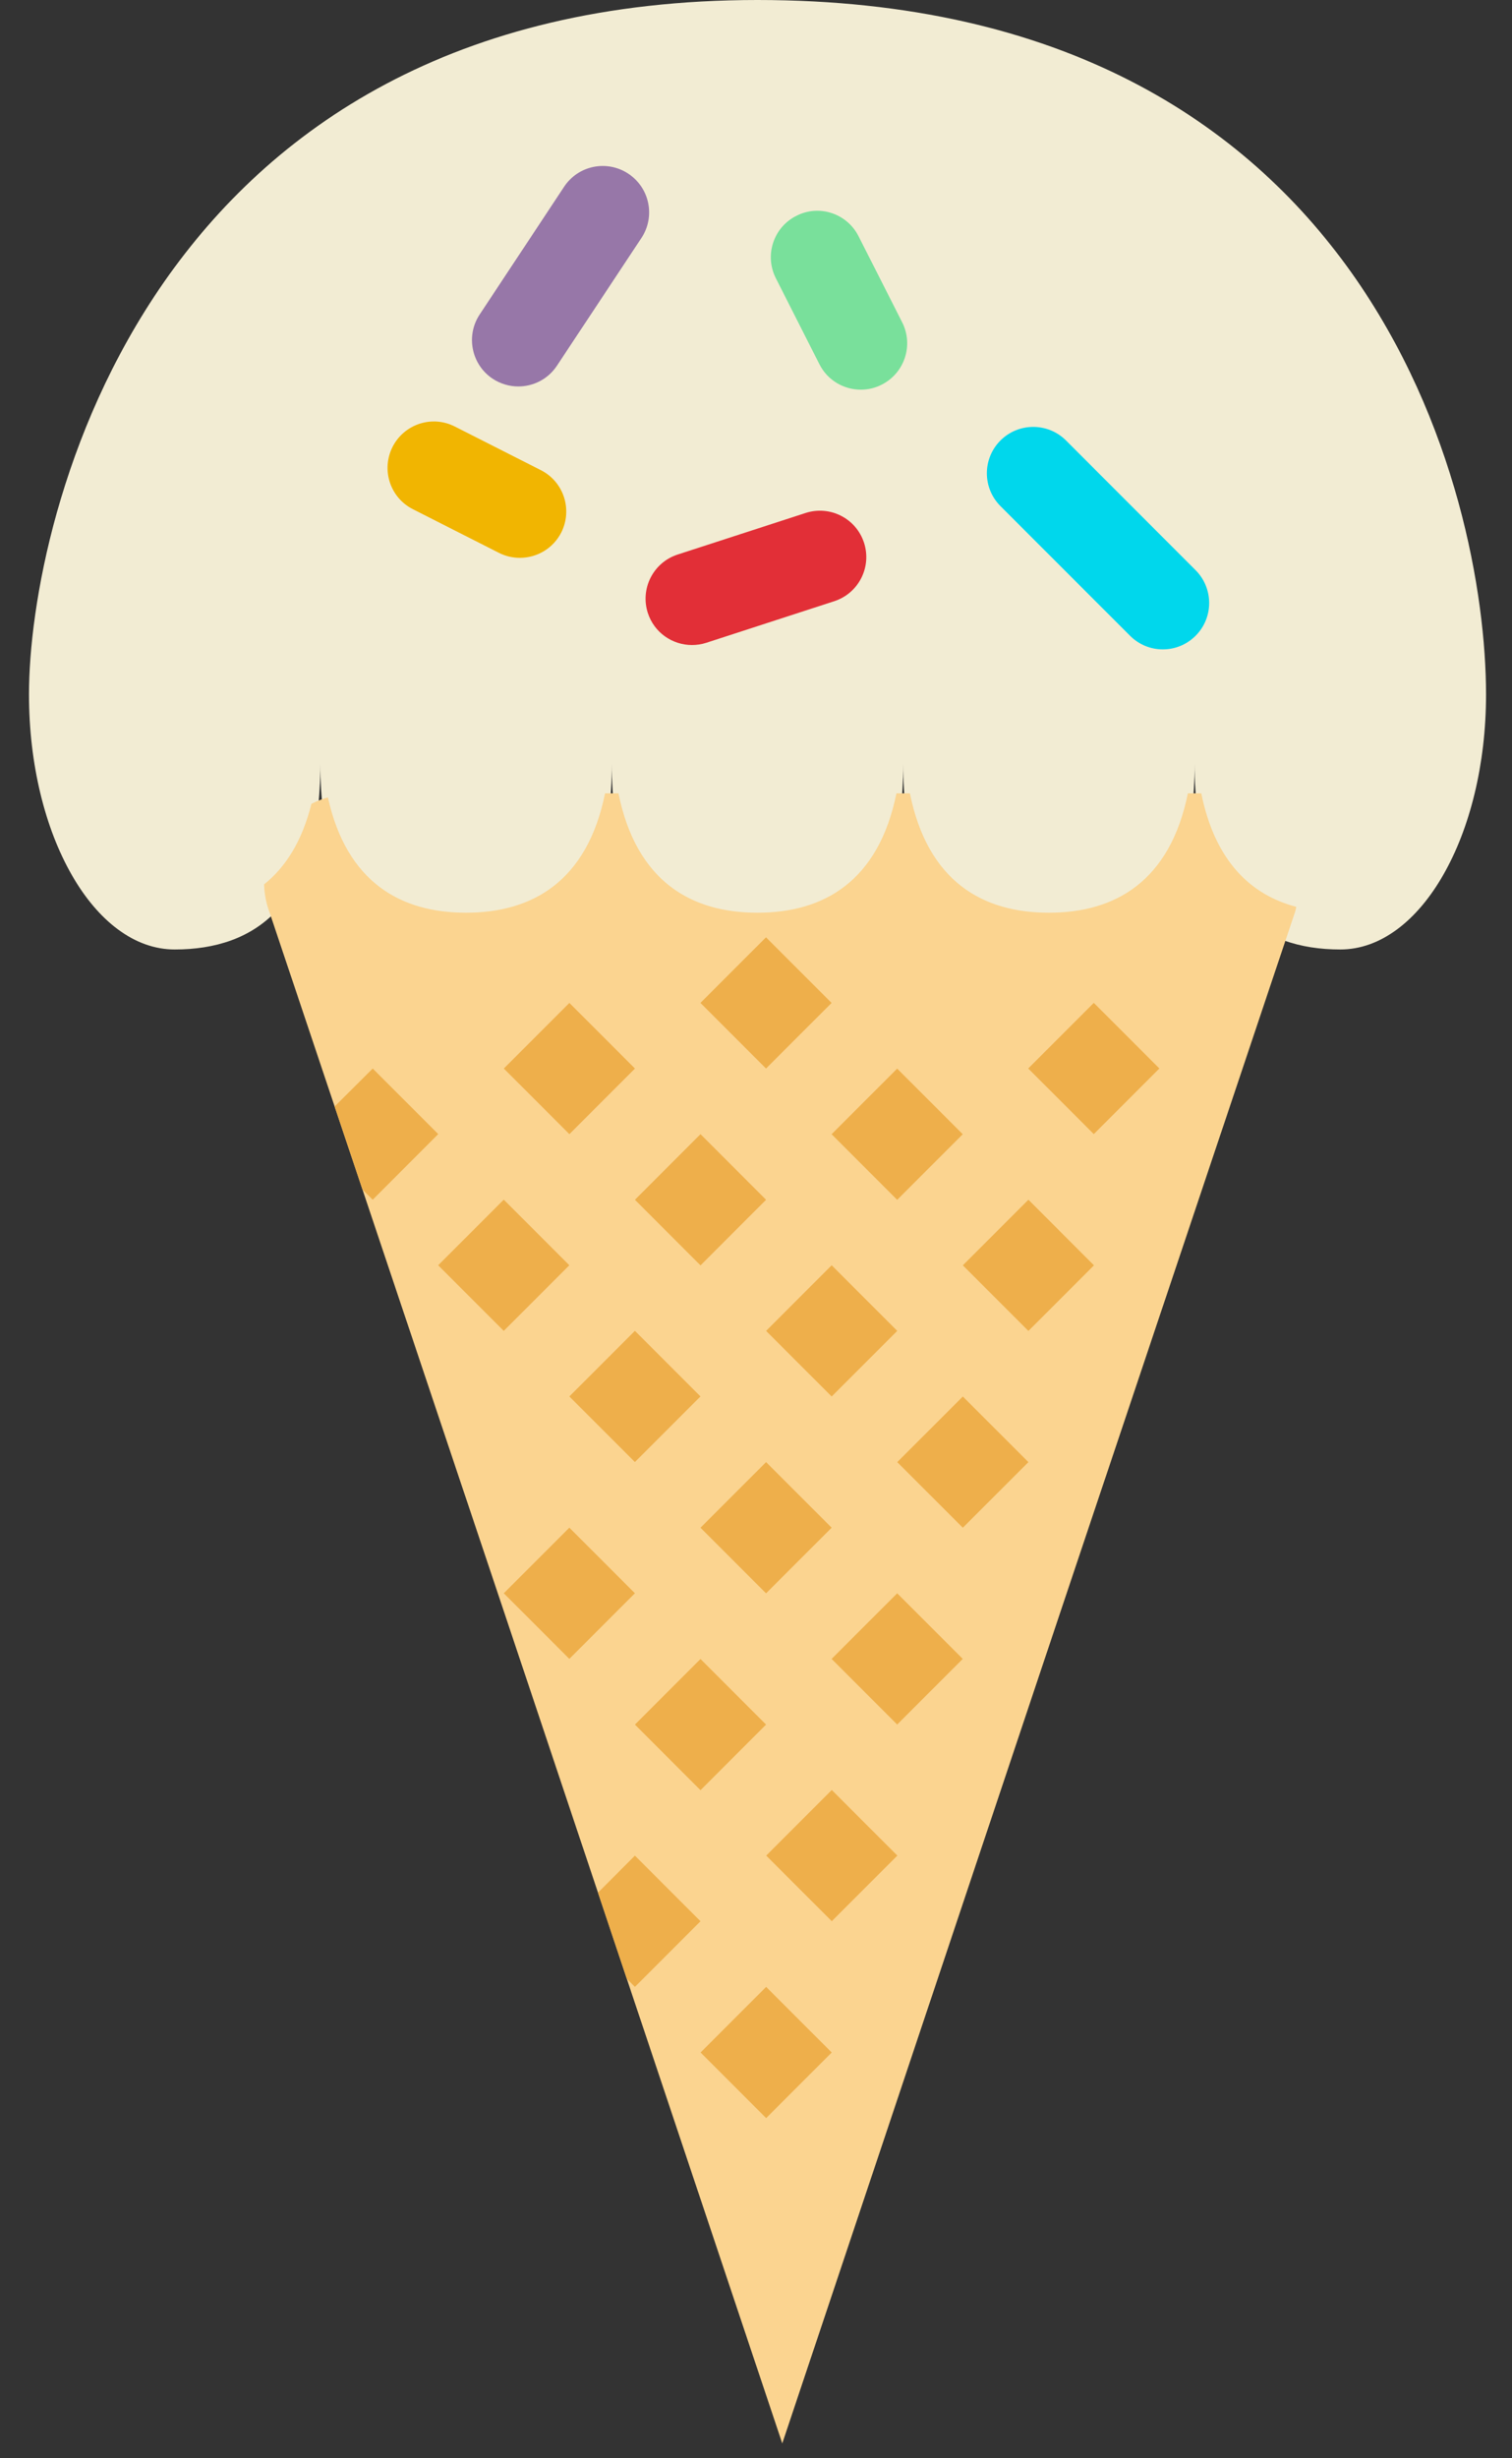 <?xml version="1.0" encoding="UTF-8"?>
<svg width="24px" height="39px" viewBox="0 0 24 39" version="1.1" xmlns="http://www.w3.org/2000/svg" xmlns:xlink="http://www.w3.org/1999/xlink">
    <rect x="0" y="0" width="24" height="39" fill="#333333" stroke="none"/>
    <!-- Generator: Sketch 50.2 (55047) - http://www.bohemiancoding.com/sketch -->
    <title>ice-cream</title>
    <desc>Created with Sketch.</desc>
    <defs></defs>
    <g id="Zilla-Slab/Lato" stroke="none" stroke-width="1" fill="none" fill-rule="evenodd">
        <g id="⟶-Questions-Copy" transform="translate(-309, -218)" fill-rule="nonzero">
            <g id="ice-cream" transform="translate(309, 218)">
                <path d="M12.023,0 C2.329,0 0.46,8.25 0.46,11.016 C0.46,13.251 1.495,15.063 2.773,15.063 C4.05,15.063 5.085,14.355 5.085,12.119 C5.085,14.355 6.121,15.063 7.398,15.063 C8.676,15.063 9.711,14.355 9.711,12.119 C9.711,14.355 10.746,15.063 12.024,15.063 C13.301,15.063 14.337,14.355 14.337,12.119 C14.337,14.355 15.372,15.063 16.649,15.063 C17.927,15.063 18.962,14.355 18.962,12.119 C18.962,14.355 19.997,15.063 21.275,15.063 C22.552,15.063 23.588,13.251 23.588,11.016 C23.586,7.845 21.736,0 12.023,0 Z" id="Shape" fill="#F2ECD3"></path>
                <path d="M19.068,12.586 L18.855,12.586 C18.57,13.988 17.696,14.48 16.649,14.48 C15.601,14.48 14.727,13.988 14.443,12.586 L14.229,12.586 C13.944,13.988 13.07,14.48 12.023,14.48 C10.976,14.48 10.102,13.988 9.817,12.586 L9.604,12.586 C9.319,13.988 8.445,14.48 7.397,14.48 C6.367,14.48 5.504,14.003 5.205,12.651 C5.113,12.676 5.025,12.71 4.943,12.753 C4.795,13.345 4.533,13.759 4.192,14.03 C4.197,14.179 4.223,14.331 4.281,14.481 L7.983,25.519 L12.417,38.764 L16.85,25.519 L20.552,14.481 C20.564,14.449 20.569,14.418 20.576,14.387 C19.85,14.196 19.286,13.66 19.068,12.586 Z" id="Shape" fill="#FBD490"></path>
                <g id="Group" transform="translate(5.151, 14.717)" fill="#EEAF4B">
                    <rect id="Rectangle-path" transform="translate(12.211, 2.234) rotate(-45) translate(-12.211, -2.234) " x="11.475" y="1.498" width="1.472" height="1.472"></rect>
                    <rect id="Rectangle-path" transform="translate(7.008, 1.194) rotate(45) translate(-7.008, -1.194) " x="6.272" y="0.458" width="1.472" height="1.472"></rect>
                    <rect id="Rectangle-path" transform="translate(9.09, 3.277) rotate(135) translate(-9.09, -3.277) " x="8.354" y="2.541" width="1.472" height="1.472"></rect>
                    <rect id="Rectangle-path" transform="translate(11.173, 5.357) rotate(-134.992) translate(-11.173, -5.357) " x="10.437" y="4.621" width="1.472" height="1.472"></rect>
                    <rect id="Rectangle-path" transform="translate(3.887, 2.235) rotate(45) translate(-3.887, -2.235) " x="3.151" y="1.499" width="1.472" height="1.472"></rect>
                    <rect id="Rectangle-path" transform="translate(5.968, 4.317) rotate(135) translate(-5.968, -4.317) " x="5.232" y="3.581" width="1.472" height="1.472"></rect>
                    <rect id="Rectangle-path" transform="translate(8.05, 6.397) rotate(45) translate(-8.05, -6.397) " x="7.314" y="5.661" width="1.472" height="1.472"></rect>
                    <rect id="Rectangle-path" transform="translate(10.132, 8.479) rotate(-135) translate(-10.132, -8.479) " x="9.396" y="7.743" width="1.472" height="1.472"></rect>
                    <rect id="Rectangle-path" transform="translate(2.845, 5.356) rotate(45) translate(-2.845, -5.356) " x="2.109" y="4.62" width="1.472" height="1.472"></rect>
                    <rect id="Rectangle-path" transform="translate(4.927, 7.437) rotate(-45) translate(-4.927, -7.437) " x="4.191" y="6.701" width="1.472" height="1.472"></rect>
                    <rect id="Rectangle-path" transform="translate(7.008, 9.519) rotate(45) translate(-7.008, -9.519) " x="6.273" y="8.783" width="1.472" height="1.472"></rect>
                    <rect id="Rectangle-path" transform="translate(9.09, 11.601) rotate(-135) translate(-9.09, -11.601) " x="8.354" y="10.865" width="1.472" height="1.472"></rect>
                    <rect id="Rectangle-path" transform="translate(3.887, 10.559) rotate(45) translate(-3.887, -10.559) " x="3.151" y="9.824" width="1.472" height="1.472"></rect>
                    <rect id="Rectangle-path" transform="translate(5.968, 12.643) rotate(135) translate(-5.968, -12.643) " x="5.232" y="11.907" width="1.472" height="1.472"></rect>
                    <rect id="Rectangle-path" transform="translate(8.051, 14.722) rotate(-135) translate(-8.051, -14.722) " x="7.315" y="13.987" width="1.472" height="1.472"></rect>
                    <rect id="Rectangle-path" transform="translate(7.01, 17.845) rotate(-135) translate(-7.01, -17.845) " x="6.274" y="17.109" width="1.472" height="1.472"></rect>
                    <polygon id="Shape" points="0.603 4.155 0.765 4.316 1.805 3.275 0.765 2.235 0.161 2.837"></polygon>
                    <polygon id="Shape" points="4.927 14.722 4.341 15.309 4.798 16.675 4.927 16.804 5.968 15.763"></polygon>
                </g>
                <path d="M8.227,6.131 C8.088,6.131 7.946,6.091 7.821,6.009 C7.483,5.785 7.389,5.328 7.614,4.989 L8.954,2.963 C9.178,2.624 9.634,2.531 9.974,2.756 C10.312,2.98 10.406,3.436 10.181,3.776 L8.841,5.801 C8.699,6.016 8.465,6.131 8.227,6.131 Z" id="Shape" fill="#9777A8"></path>
                <path d="M18.457,10.302 C18.269,10.302 18.081,10.23 17.937,10.086 L15.88,8.029 C15.593,7.741 15.593,7.276 15.88,6.988 C16.168,6.701 16.633,6.701 16.921,6.988 L18.978,9.046 C19.265,9.334 19.265,9.799 18.978,10.086 C18.833,10.231 18.646,10.302 18.457,10.302 Z" id="Shape" fill="#00D7EC"></path>
                <path d="M10.983,10.233 C10.672,10.233 10.384,10.036 10.283,9.725 C10.158,9.339 10.369,8.924 10.755,8.798 L12.788,8.138 C13.175,8.013 13.59,8.225 13.715,8.611 C13.84,8.997 13.629,9.412 13.242,9.538 L11.21,10.198 C11.135,10.222 11.058,10.233 10.983,10.233 Z" id="Shape" fill="#E22F37"></path>
                <path d="M8.252,8.85 C8.14,8.85 8.027,8.825 7.92,8.771 L6.555,8.079 C6.192,7.896 6.048,7.453 6.231,7.09 C6.415,6.728 6.857,6.581 7.22,6.767 L8.585,7.459 C8.948,7.642 9.092,8.085 8.909,8.448 C8.779,8.703 8.52,8.85 8.252,8.85 Z" id="Shape" fill="#F1B501"></path>
                <path d="M13.664,6.182 C13.395,6.182 13.136,6.035 13.007,5.779 L12.315,4.414 C12.131,4.051 12.276,3.608 12.639,3.425 C13.002,3.238 13.445,3.386 13.628,3.748 L14.32,5.113 C14.504,5.475 14.359,5.918 13.996,6.102 C13.889,6.157 13.776,6.182 13.664,6.182 Z" id="Shape" fill="#79E09B"></path>
            </g>
        </g>
    </g>
</svg>